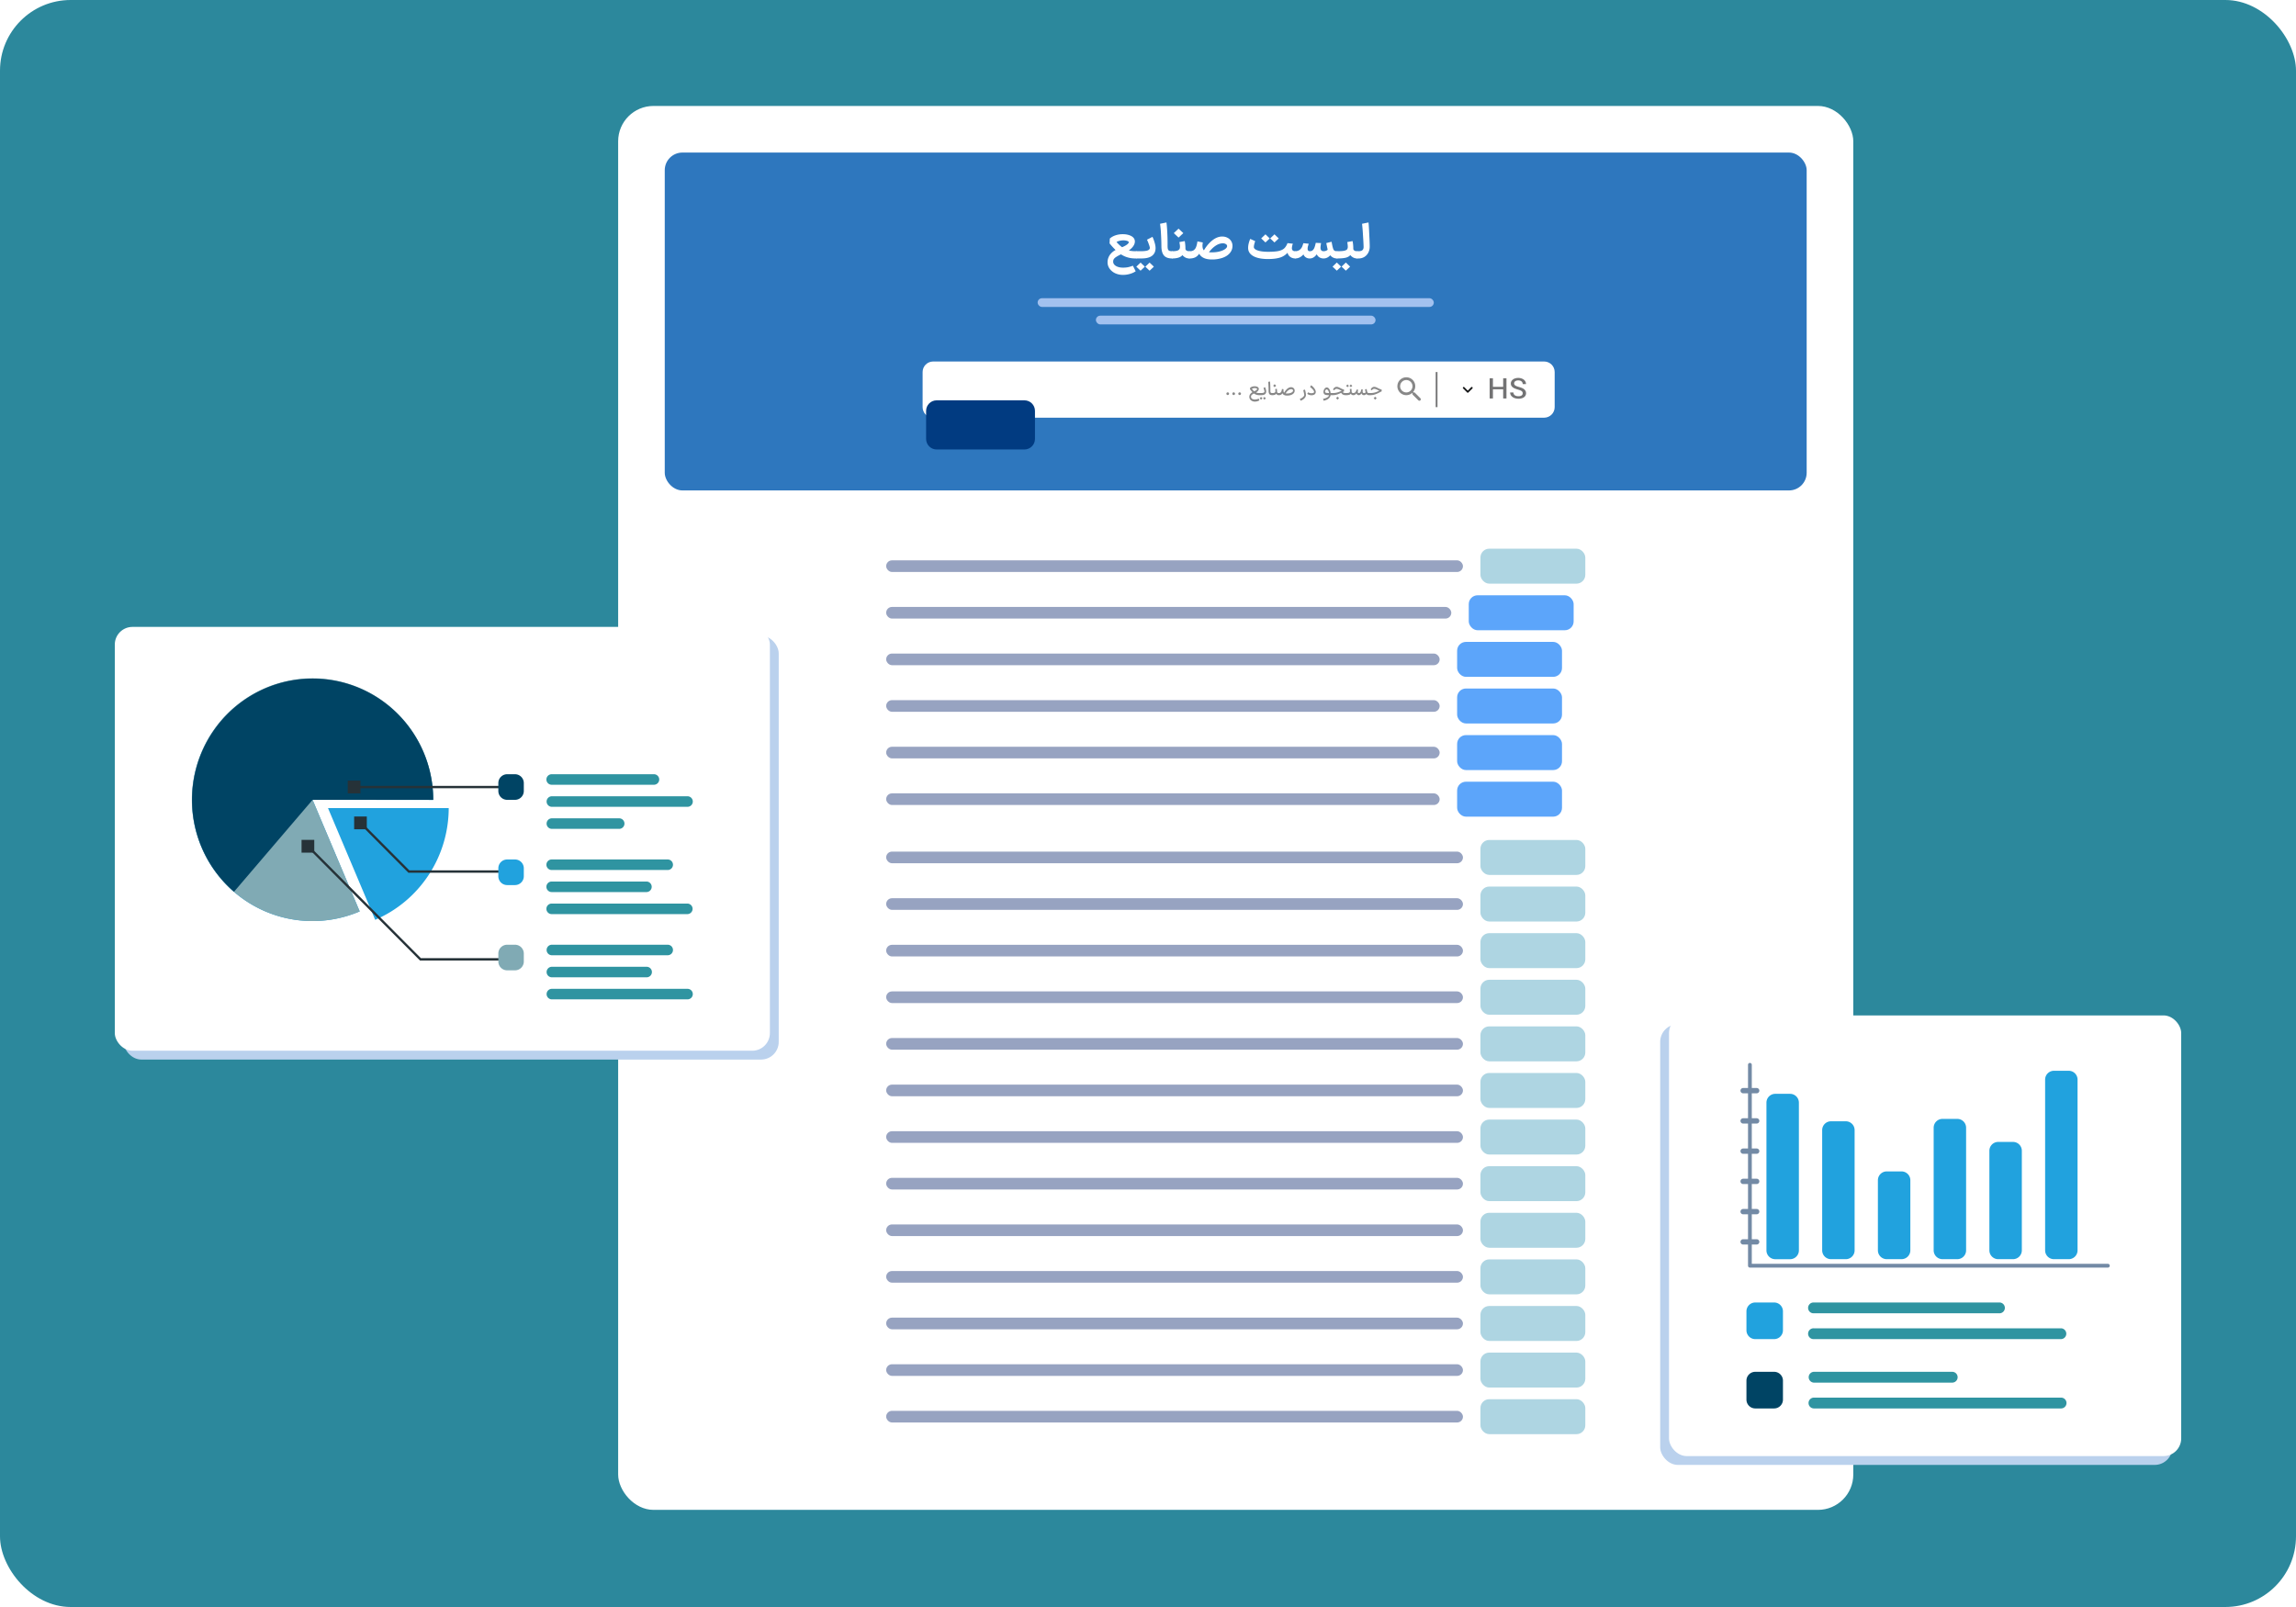 <svg width="260" height="182" viewBox="0 0 260 182" fill="none" xmlns="http://www.w3.org/2000/svg">
    <rect width="260" height="182" rx="8" fill="#2C889C"/>
    <rect x="70" y="12" width="139.867" height="159" rx="4" fill="#fff"/>
    <rect x="167.645" y="62.142" width="11.876" height="3.959" rx="1" fill="#AED5E2"/>
    <rect x="100.35" y="63.461" width="65.315" height="1.319" rx=".66" fill="#97A3C1"/>
    <rect x="166.324" y="67.419" width="11.876" height="3.959" rx="1" fill="#5CA5FA"/>
    <rect x="100.35" y="68.738" width="63.996" height="1.319" rx=".66" fill="#97A3C1"/>
    <rect x="165.006" y="72.697" width="11.876" height="3.959" rx="1" fill="#5CA5FA"/>
    <rect x="100.35" y="74.017" width="62.676" height="1.319" rx=".66" fill="#97A3C1"/>
    <rect x="165.006" y="83.254" width="11.876" height="3.959" rx="1" fill="#5CA5FA"/>
    <rect x="100.35" y="84.573" width="62.676" height="1.319" rx=".66" fill="#97A3C1"/>
    <rect x="165.006" y="77.976" width="11.876" height="3.959" rx="1" fill="#5CA5FA"/>
    <rect x="100.35" y="79.295" width="62.676" height="1.319" rx=".66" fill="#97A3C1"/>
    <rect x="165.006" y="88.531" width="11.876" height="3.959" rx="1" fill="#5CA5FA"/>
    <rect x="100.35" y="89.851" width="62.676" height="1.319" rx=".66" fill="#97A3C1"/>
    <rect x="167.645" y="95.129" width="11.876" height="3.959" rx="1" fill="#AED5E2"/>
    <rect x="100.35" y="96.448" width="65.315" height="1.319" rx=".66" fill="#97A3C1"/>
    <rect x="167.645" y="100.407" width="11.876" height="3.959" rx="1" fill="#AED5E2"/>
    <rect x="100.35" y="101.727" width="65.315" height="1.319" rx=".66" fill="#97A3C1"/>
    <rect x="167.645" y="105.685" width="11.876" height="3.959" rx="1" fill="#AED5E2"/>
    <rect x="100.35" y="107.004" width="65.315" height="1.319" rx=".66" fill="#97A3C1"/>
    <rect x="167.645" y="110.963" width="11.876" height="3.959" rx="1" fill="#AED5E2"/>
    <rect x="100.35" y="112.282" width="65.315" height="1.319" rx=".66" fill="#97A3C1"/>
    <rect x="167.645" y="116.241" width="11.876" height="3.959" rx="1" fill="#AED5E2"/>
    <rect x="100.35" y="117.561" width="65.315" height="1.319" rx=".66" fill="#97A3C1"/>
    <rect x="167.645" y="121.519" width="11.876" height="3.959" rx="1" fill="#AED5E2"/>
    <rect x="100.35" y="122.838" width="65.315" height="1.319" rx=".66" fill="#97A3C1"/>
    <rect x="167.645" y="126.797" width="11.876" height="3.959" rx="1" fill="#AED5E2"/>
    <rect x="100.35" y="128.116" width="65.315" height="1.319" rx=".66" fill="#97A3C1"/>
    <rect x="167.645" y="132.075" width="11.876" height="3.959" rx="1" fill="#AED5E2"/>
    <rect x="100.35" y="133.395" width="65.315" height="1.319" rx=".66" fill="#97A3C1"/>
    <rect x="167.645" y="137.353" width="11.876" height="3.959" rx="1" fill="#AED5E2"/>
    <rect x="100.35" y="138.672" width="65.315" height="1.319" rx=".66" fill="#97A3C1"/>
    <rect x="167.645" y="142.631" width="11.876" height="3.959" rx="1" fill="#AED5E2"/>
    <rect x="100.35" y="143.95" width="65.315" height="1.319" rx=".66" fill="#97A3C1"/>
    <rect x="167.645" y="147.909" width="11.876" height="3.959" rx="1" fill="#AED5E2"/>
    <rect x="100.35" y="149.229" width="65.315" height="1.319" rx=".66" fill="#97A3C1"/>
    <rect x="167.645" y="153.188" width="11.876" height="3.959" rx="1" fill="#AED5E2"/>
    <rect x="100.35" y="154.507" width="65.315" height="1.319" rx=".66" fill="#97A3C1"/>
    <rect x="167.645" y="158.465" width="11.876" height="3.959" rx="1" fill="#AED5E2"/>
    <rect x="100.35" y="159.784" width="65.315" height="1.319" rx=".66" fill="#97A3C1"/>
    <rect x="75.277" y="17.278" width="129.311" height="38.266" rx="2" fill="#2E77BE"/>
    <path d="m128.706 28.45.047.414-.047.407h-.117a3.05 3.05 0 0 1-1.144-.204 3.219 3.219 0 0 1-.916-.567 7.831 7.831 0 0 1-.881-.936l.029-.546c.175-.161.393-.284.653-.369.261-.084.532-.126.812-.126.334 0 .628.057.881.17.253.114.409.274.467.48a.669.669 0 0 1 .023.176c0 .25-.122.5-.367.75a2.6 2.6 0 0 1-.946.6 4.627 4.627 0 0 0-.823.413c-.206.136-.311.286-.315.451a.498.498 0 0 0 .128.413c.09.103.218.184.386.243.171.062.369.093.595.093.253 0 .473-.024.659-.071.187-.048.339-.098.456-.149l.321.628c-.168.121-.382.22-.642.297a2.79 2.79 0 0 1-.794.116c-.323 0-.619-.062-.887-.187a1.58 1.58 0 0 1-.631-.518 1.22 1.22 0 0 1-.233-.727 1.459 1.459 0 0 1 .315-.903c.148-.18.313-.323.496-.43.187-.106.403-.206.648-.297.311-.118.545-.232.7-.342.16-.114.244-.218.251-.314-.035-.062-.111-.11-.227-.143a1.393 1.393 0 0 0-.391-.05c-.14 0-.28.017-.421.05-.136.03-.254.075-.356.138.308.352.623.615.946.787.327.17.73.254 1.208.254h.117z" fill="#fff"/>
    <path d="M128.873 28.45h.28c.385 0 .658-.03.817-.093.16-.062.239-.158.239-.286-.004-.081-.048-.236-.134-.463a5.159 5.159 0 0 0-.187-.463l.619-.32c.078.155.156.36.233.618.078.253.117.475.117.666-.004.375-.138.663-.403.865-.264.198-.655.297-1.173.297h-.408v-.82zm.286 1.29.484.462-.321.303-.163.154-.245-.231-.24-.226.485-.463zm1.021 0 .485.462-.321.303-.164.154-.245-.231-.239-.226.484-.463zm-1.517-.469-.047-.407.047-.413h.286v.82h-.286zM132.089 25.195c.039.268.07.632.093 1.09.024.456.035.878.035 1.268v.21c-.003.186.006.328.03.423.023.096.07.164.14.204.074.04.186.06.338.06h.029l.047.414-.047.407h-.029c-.428 0-.737-.115-.928-.347-.187-.231-.28-.584-.28-1.057a26.596 26.596 0 0 0-.047-1.372 11.33 11.33 0 0 0-.105-1.151l.724-.149z" fill="#fff"/>
    <path d="M132.698 28.45h.035c.296 0 .51-.029.642-.087.136-.06.214-.155.233-.287a1.09 1.09 0 0 0 .012-.138c0-.088-.01-.189-.029-.303a7.624 7.624 0 0 1-.035-.22l.607-.11c.05.272.076.575.076.909a.286.286 0 0 0 .128.165.568.568 0 0 0 .309.072h.035l.047.413-.047.407h-.035a.952.952 0 0 1-.502-.137 1.087 1.087 0 0 1-.356-.358l.158.016a.911.911 0 0 1-.467.364c-.202.077-.461.115-.776.115h-.035v-.82zm.222-2.048.542-.507.537.507-.181.17c-.116.114-.235.226-.356.336l-.542-.506z" fill="#fff"/>
    <path d="M134.647 28.45h.082a.8.8 0 0 0 .443-.11.773.773 0 0 0 .269-.352c.066-.162.118-.378.157-.65l.607.121c-.023.143-.035.27-.035.38 0 .268.076.46.228.573.156.114.422.17.799.17.339 0 .642-.034.911-.104.272-.073.482-.165.63-.275.148-.11.222-.22.222-.33 0-.089-.045-.162-.134-.221a.606.606 0 0 0-.362-.094c-.311 0-.63.127-.957.38-.327.254-.621.608-.882 1.063l-.466-.336c.299-.583.647-1.042 1.044-1.377.397-.334.796-.5 1.197-.5.222 0 .42.045.595.137a1.008 1.008 0 0 1 .572.914c0 .312-.099.586-.298.82-.198.236-.474.416-.828.54a3.622 3.622 0 0 1-1.209.188c-.715 0-1.194-.217-1.435-.65-.117.176-.261.31-.432.402a1.377 1.377 0 0 1-.636.132h-.082v-.82zM143.592 29.337a10.182 10.182 0 0 1-.006-.407c0-.184.002-.322.006-.413.51 0 .904-.03 1.185-.088.284-.063.5-.162.647-.298.148-.136.273-.334.374-.595l.607.066a1.563 1.563 0 0 0-.111.502c0 .23.128.347.385.347l.047.407-.047.413a1 1 0 0 1-.443-.099.863.863 0 0 1-.327-.286.747.747 0 0 1-.117-.413l.117.022a1.895 1.895 0 0 1-.911.66c-.365.122-.834.182-1.406.182zm-1.453-2.027c-.102.298-.152.522-.152.672 0 .1.062.19.187.27.128.081.315.145.56.193.249.048.55.072.904.072a5.1 5.1 0 0 1 .012.407c0 .184-.004.322-.012.413-.696.004-1.245-.095-1.645-.297-.397-.202-.613-.485-.648-.848a1.065 1.065 0 0 1-.006-.133c0-.157.023-.328.07-.512.047-.183.103-.347.169-.49l.561.253zm1.161-.77.484.462c-.105.103-.212.204-.321.303l-.163.154-.239-.231-.245-.226.484-.463zm1.021 0 .485.462c-.105.103-.212.204-.321.303l-.164.154-.239-.231-.245-.226.484-.463z" fill="#fff"/>
    <path d="m149.867 29.271-.047-.407.047-.413h.018c.128 0 .245-.03.35-.088.109-.063.167-.136.175-.22l.525.06a1.198 1.198 0 0 1-.175.54c-.097.161-.224.29-.379.385a.914.914 0 0 1-.496.143h-.018zm1.576-.82.041.413-.047.407h-.029a.964.964 0 0 1-.619-.209 1.298 1.298 0 0 1-.391-.595c-.035-.11-.105-.422-.21-.936l.601-.154c.043.235.078.413.105.534.031.121.059.216.082.286.031.085.08.149.146.193.07.04.165.06.286.06h.035zm-3.134.82-.047-.407.047-.413h.029c.198 0 .352-.101.461-.303.074-.14.14-.355.198-.645l.602.028a3.44 3.44 0 0 0-.065.518c0 .268.119.402.356.402h.012l.047.413-.047.407h-.012a.868.868 0 0 1-.531-.16.84.84 0 0 1-.303-.451l.146-.011c-.238.415-.531.622-.882.622h-.011zm-1.669 0-.047-.407.047-.413h.029c.12 0 .239-.024.356-.072a.667.667 0 0 0 .262-.187.927.927 0 0 0 .187-.298c.043-.11.082-.227.117-.352l.607.06a5.246 5.246 0 0 1-.064.22 1.156 1.156 0 0 0-.059.342c0 .191.082.287.245.287h.012l.047.413-.047.407h-.029a.763.763 0 0 1-.438-.126.673.673 0 0 1-.262-.336c-.125.15-.269.266-.432.347-.16.077-.331.115-.514.115h-.017z" fill="#fff"/>
    <path d="M151.381 28.45h.041c.35 0 .611-.016.782-.049.171-.037.284-.09.339-.16a.487.487 0 0 0 .081-.303c0-.106-.019-.28-.058-.523l.601-.11c.055.268.082.57.082.909a.29.29 0 0 0 .128.165.54.54 0 0 0 .304.072h.035l.047.413-.047.407h-.035a.939.939 0 0 1-.496-.137 1.062 1.062 0 0 1-.356-.358l.146.027c-.105.17-.277.29-.514.364-.233.07-.58.104-1.039.104h-.041v-.82zm0 1.284.485.463c-.105.102-.212.204-.321.303l-.164.154-.239-.232-.245-.225.484-.463zm1.022 0 .484.463c-.105.102-.212.204-.321.303l-.163.154-.24-.232-.245-.225.485-.463z" fill="#fff"/>
    <path d="M153.655 28.45h.181c.203 0 .349-.038.438-.115.093-.077.14-.197.14-.358-.004-.253-.027-.7-.07-1.339a20.22 20.22 0 0 0-.105-1.294l.73-.149c.027.217.056.663.087 1.339.035.672.053 1.138.053 1.399 0 .25-.055.477-.164.683a1.208 1.208 0 0 1-.443.48 1.212 1.212 0 0 1-.648.175h-.199v-.82z" fill="#fff"/>
    <rect x="117.502" y="33.773" width="44.863" height=".99" rx=".495" fill="#A2C1EF"/>
    <rect x="124.1" y="35.751" width="31.668" height=".99" rx=".495" fill="#A2C1EF"/>
    <path d="M174.858 40.941h-69.189c-.658 0-1.192.534-1.192 1.193v3.977c0 .659.534 1.193 1.192 1.193h69.189c.659 0 1.193-.535 1.193-1.193v-3.977c0-.659-.534-1.193-1.193-1.193z" fill="#fff"/>
    <path d="M162.68 42.135v3.976" stroke="#737374" stroke-width=".2"/>
    <path d="M170.593 45.128h-.373v-1.04h-1.159v1.04h-.373V42.84h.373v.97h1.159v-.97h.373v2.29zm1.838-.589a.297.297 0 0 0-.041-.16.33.33 0 0 0-.131-.12.859.859 0 0 0-.157-.07 2.895 2.895 0 0 0-.21-.068 2.84 2.84 0 0 1-.38-.136.85.85 0 0 1-.322-.235.518.518 0 0 1-.103-.318c0-.123.036-.231.11-.325a.711.711 0 0 1 .301-.226c.13-.053.275-.08.436-.08.159.002.306.032.438.09a.74.74 0 0 1 .316.241.605.605 0 0 1 .116.367h-.373a.37.37 0 0 0-.134-.302c-.087-.075-.209-.113-.367-.113a.572.572 0 0 0-.346.093.294.294 0 0 0-.123.252c0 .105.059.19.178.257.05.028.101.051.154.07.052.02.123.043.213.069.096.027.173.052.233.073.059.02.121.046.185.078a.78.78 0 0 1 .291.238c.064.09.096.197.096.322a.531.531 0 0 1-.106.328.691.691 0 0 1-.302.216 1.208 1.208 0 0 1-.452.077c-.163 0-.316-.027-.46-.08a.834.834 0 0 1-.349-.245.594.594 0 0 1-.134-.386h.374c0 .133.05.238.151.315.102.075.242.113.418.113.153 0 .271-.03.353-.087a.29.29 0 0 0 .127-.248z" fill="#737374"/>
    <path d="m166.595 43.853-.386.386-.385-.386a.1.1 0 0 0-.141 0 .1.1 0 0 0 0 .14l.457.457a.099.099 0 0 0 .14 0l.456-.457a.099.099 0 0 0 0-.14.1.1 0 0 0-.141 0z" fill="#151617"/>
    <path d="M139.027 44.74a.15.15 0 0 1-.15-.153c0-.043.014-.078.044-.107a.143.143 0 0 1 .106-.044c.043 0 .078.014.107.044a.14.14 0 0 1 .046.106.147.147 0 0 1-.046.11.144.144 0 0 1-.107.043zm.675 0a.15.15 0 0 1-.15-.153c0-.043.014-.078.044-.107a.143.143 0 0 1 .106-.044c.043 0 .078.014.107.044a.14.14 0 0 1 .046.106.147.147 0 0 1-.046.11.144.144 0 0 1-.107.043zm.675 0a.15.15 0 0 1-.15-.153c0-.043.014-.078.044-.107a.143.143 0 0 1 .106-.044c.043 0 .078.014.107.044a.14.14 0 0 1 .046.106.147.147 0 0 1-.046.11.144.144 0 0 1-.107.043zm2.271-.226.013.12-.013.12h-.044a1.01 1.01 0 0 1-.733-.296 3.296 3.296 0 0 1-.318-.369l.007-.159a.588.588 0 0 1 .228-.135.88.88 0 0 1 .288-.048c.115 0 .215.02.301.061.086.04.139.095.159.166.008.026.011.05.011.072 0 .087-.041.172-.124.255-.083.083-.19.153-.323.211-.135.064-.24.125-.316.184-.076.056-.113.122-.111.198a.23.23 0 0 0 .048.205.36.36 0 0 0 .153.107.584.584 0 0 0 .226.041 1.012 1.012 0 0 0 .434-.1l.085.187a.701.701 0 0 1-.233.11c-.095.027-.19.04-.286.04a.696.696 0 0 1-.316-.071.57.57 0 0 1-.227-.192.475.475 0 0 1-.082-.273.522.522 0 0 1 .109-.327.68.68 0 0 1 .183-.165c.069-.044.151-.087.244-.129.12-.054.209-.102.266-.146.057-.045.083-.09.078-.133-.014-.03-.047-.052-.098-.068a.508.508 0 0 0-.17-.026.697.697 0 0 0-.174.022.41.41 0 0 0-.144.068c.087.109.168.197.244.263a.892.892 0 0 0 .257.153.94.94 0 0 0 .334.054h.044zm.035 0h.091a.88.88 0 0 0 .323-.04c.063-.03.094-.075.094-.136a.896.896 0 0 0-.046-.199 1.474 1.474 0 0 0-.072-.194l.181-.098c.029.058.057.136.085.234a.914.914 0 0 1 .044.255c0 .138-.048.242-.144.314-.096.07-.24.104-.432.104h-.124v-.24zm.015.543.105-.104.159.157a6.818 6.818 0 0 1-.159.159l-.157-.16.052-.052zm.386 0 .105-.104.159.157-.159.159-.157-.16.052-.052zm-.451-.303-.013-.12.013-.12h.072v.24h-.072zm1.183-1.55c.012.083.021.215.029.397.007.18.01.348.01.504v.096c-.001.087.003.151.011.194a.136.136 0 0 0 .059.091.288.288 0 0 0 .146.029h.011l.013.12-.013.12h-.011c-.154 0-.262-.04-.325-.12-.061-.082-.091-.21-.091-.386 0-.16-.004-.342-.013-.546a4.518 4.518 0 0 0-.033-.453l.207-.046zm.245 1.31h.018c.106 0 .185-.01.237-.032a.176.176 0 0 0 .105-.111.26.26 0 0 0 .009-.077c0-.046-.009-.123-.026-.23l.181-.038c.02.097.03.215.03.353a.154.154 0 0 0 .059.1.215.215 0 0 0 .126.035h.016l.013.12-.013.12h-.016a.31.31 0 0 1-.189-.06.364.364 0 0 1-.12-.158l.05.009a.294.294 0 0 1-.161.161.788.788 0 0 1-.301.048h-.018v-.24zm.112-.83a4.01 4.01 0 0 1 .17-.17c.056.053.113.11.17.17l-.17.17-.17-.17zm.619.83h.032c.071 0 .13-.015.175-.045a.323.323 0 0 0 .107-.149c.027-.066.049-.157.065-.27l.181.037a.952.952 0 0 0-.011.146c0 .12.031.206.094.255.064.05.168.075.312.075.132 0 .25-.016.353-.046a.644.644 0 0 0 .24-.12c.058-.05.087-.101.087-.155a.141.141 0 0 0-.059-.116.236.236 0 0 0-.157-.048.563.563 0 0 0-.36.155c-.12.102-.232.247-.333.434l-.149-.098c.114-.224.243-.399.389-.526.146-.127.292-.191.436-.191.078 0 .149.016.213.05.064.033.114.08.149.14a.369.369 0 0 1 .054.198c0 .112-.036.21-.109.294a.708.708 0 0 1-.303.196c-.128.047-.273.07-.434.07-.295 0-.475-.09-.541-.272a.436.436 0 0 1-.152.17.48.48 0 0 1-.249.056h-.03v-.24zm2.4.665a1.16 1.16 0 0 0 .255-.13.785.785 0 0 0 .181-.164.251.251 0 0 0 .067-.155c0-.06-.038-.24-.115-.54l.192-.075c.033.104.06.213.08.328.022.113.033.209.033.287 0 .134-.056.26-.168.378-.111.119-.254.211-.432.276l-.093-.205zm.938-.75c.057.031.113.056.168.077a.663.663 0 0 0 .211.028c.079 0 .143-.01.192-.03.051-.02.085-.044.1-.07a.104.104 0 0 0 .007-.042c0-.062-.037-.142-.111-.24a1.543 1.543 0 0 0-.343-.316l.118-.207c.163.12.291.249.384.384a.666.666 0 0 1 .142.375c0 .055-.01.105-.031.15a.327.327 0 0 1-.166.166.602.602 0 0 1-.27.059.805.805 0 0 1-.301-.05.715.715 0 0 1-.196-.111l.096-.172zm1.691.744c.238-.05.413-.119.525-.203a.376.376 0 0 0 .168-.314.965.965 0 0 0-.033-.248.571.571 0 0 0-.096-.208c-.04-.056-.088-.087-.144-.093-.032-.005-.063.006-.093.032a.288.288 0 0 0-.098.216c0 .03.005.055.017.072.023.035.076.058.159.07.084.012.193.017.327.017h.214l.013.12-.013.12-.268.003c-.159 0-.287-.013-.386-.038a.3.3 0 0 1-.205-.159.395.395 0 0 1-.037-.172.586.586 0 0 1 .187-.43.28.28 0 0 1 .188-.076.3.3 0 0 1 .229.114c.068.074.12.17.157.287.038.117.056.234.056.351 0 .19-.07.35-.211.48-.14.13-.334.221-.584.27l-.072-.211zm2.59-.659.013.12-.013.12h-.022a.65.65 0 0 1-.36-.091.451.451 0 0 1-.181-.266l.131-.107a.263.263 0 0 0 .122.161.49.49 0 0 0 .26.063h.05zm-1.675 0h.188c.179 0 .346-.02.501-.063.156-.042.314-.106.476-.192.045-.024.092-.047.142-.067a.889.889 0 0 1 .122-.046l.006.129a.931.931 0 0 1-.231-.033 1.503 1.503 0 0 1-.24-.098.77.77 0 0 0-.342-.107.266.266 0 0 0-.161.052.343.343 0 0 0-.107.12l-.14-.098a.61.61 0 0 1 .179-.224.386.386 0 0 1 .233-.077c.063 0 .122.011.177.033.057.02.136.057.238.109.094.048.17.084.226.107.057.023.12.042.19.056l.009.212a.53.53 0 0 0-.105.044 2.48 2.48 0 0 0-.137.072 3.35 3.35 0 0 1-.537.235 1.68 1.68 0 0 1-.521.076h-.166v-.24zm.559.58a4.01 4.01 0 0 1 .17-.17c.056.054.113.11.17.17l-.17.17-.17-.17zm1.094-.58h.017c.114 0 .202-.005.264-.015a.34.34 0 0 0 .135-.043.149.149 0 0 0 .059-.085.28.28 0 0 0 .009-.081.965.965 0 0 0-.011-.133l-.013-.094.181-.037c.02.097.03.215.03.353a.16.16 0 0 0 .057.1.215.215 0 0 0 .129.035h.015l.013.12-.013.12h-.015a.31.31 0 0 1-.19-.06.364.364 0 0 1-.12-.158l.048.009a.29.29 0 0 1-.177.163 1.28 1.28 0 0 1-.401.046h-.017v-.24zm.098-.872.104-.104.16.157a9.595 9.595 0 0 1-.16.159l-.156-.16.052-.052zm.384 0 .104-.104.159.157a6.814 6.814 0 0 1-.159.159l-.157-.16.053-.052zm1.584.872h.004c.053 0 .1-.013.142-.04.044-.03.067-.063.07-.1l.146.023a.401.401 0 0 1-.061.18.39.39 0 0 1-.129.132.326.326 0 0 1-.168.045h-.004v-.24zm.569 0 .013.12-.015.12h-.009a.349.349 0 0 1-.218-.072.426.426 0 0 1-.137-.209 3.612 3.612 0 0 1-.081-.37l.181-.049.041.223c.012.05.022.09.031.115.026.082.087.122.183.122h.011zm-1.156.24v-.24h.007a.184.184 0 0 0 .111-.034.345.345 0 0 0 .087-.107.849.849 0 0 0 .074-.273l.184.009a1.193 1.193 0 0 0-.027.216c0 .062.013.11.038.142.024.032.064.047.117.047h.005l.013.12-.013.12h-.005a.284.284 0 0 1-.2-.07.342.342 0 0 1-.098-.2l.041-.004a.518.518 0 0 1-.137.198.28.28 0 0 1-.192.076h-.005zm-.625 0-.013-.12.013-.12h.011a.314.314 0 0 0 .252-.124.427.427 0 0 0 .068-.124c.017-.045.033-.094.046-.146l.183.02a1.353 1.353 0 0 1-.024.089.577.577 0 0 0-.022.148c0 .045.009.08.026.103.019.023.048.035.088.035h.004l.013.12-.013.12h-.009a.248.248 0 0 1-.165-.057.253.253 0 0 1-.086-.153c-.095.14-.217.21-.364.21h-.008zm1.754-.24h.188c.178 0 .345-.02.501-.063.156-.042.314-.106.475-.192a1.473 1.473 0 0 1 .264-.113l.007.129a.931.931 0 0 1-.231-.033 1.503 1.503 0 0 1-.24-.098.773.773 0 0 0-.343-.107.268.268 0 0 0-.161.052.343.343 0 0 0-.107.12l-.139-.098a.6.6 0 0 1 .179-.224.384.384 0 0 1 .233-.077c.062 0 .121.011.176.033.057.02.136.057.238.109.095.048.17.084.227.107.057.023.12.042.19.056l.008.212a.552.552 0 0 0-.104.044c-.043.02-.088.044-.138.072a3.343 3.343 0 0 1-.536.235c-.157.05-.331.076-.521.076h-.166v-.24zm.558.583c.057-.06.114-.117.17-.17.057.053.114.11.17.17l-.17.17-.17-.17zM160.187 44.443h-.123l-.044-.042c.187-.218.284-.516.231-.832a1.013 1.013 0 1 0-1.171 1.171c.316.053.613-.043.831-.23l.042.043v.123l.662.662a.164.164 0 0 0 .232-.232l-.66-.663zm-.934 0a.7.7 0 1 1-.002-1.4.7.7 0 0 1 .002 1.4z" fill="#888"/>
    <g filter="url(#a)">
        <path d="M116.007 41.339h-9.941c-.659 0-1.193.534-1.193 1.193v3.18c0 .66.534 1.194 1.193 1.194h9.941c.659 0 1.193-.534 1.193-1.193v-3.181c0-.659-.534-1.193-1.193-1.193z" fill="#013B81"/>
    </g>
    <path d="M108.316 44.963c.196-.042.34-.097.432-.166a.31.31 0 0 0 .137-.258.838.838 0 0 0-.026-.204.49.49 0 0 0-.079-.17c-.034-.047-.073-.072-.118-.077-.026-.004-.052.005-.077.027a.223.223 0 0 0-.059.08.234.234 0 0 0-.022.097c0 .025.005.045.015.06.019.028.062.047.13.056.069.01.159.015.269.015h.175l.011.098-.011.099-.22.001c-.13 0-.236-.01-.317-.03a.246.246 0 0 1-.168-.13.33.33 0 0 1-.03-.142.48.48 0 0 1 .153-.353.23.23 0 0 1 .154-.062c.071 0 .133.03.188.093.056.06.099.14.129.236a.928.928 0 0 1 .047.288.516.516 0 0 1-.174.394.956.956 0 0 1-.48.222l-.059-.174zm2.126-.54.011.098-.011.099h-.018a.532.532 0 0 1-.295-.076.365.365 0 0 1-.148-.218l.107-.088a.214.214 0 0 0 .1.133.4.4 0 0 0 .213.052h.041zm-1.374 0h.154c.147 0 .284-.018.411-.052.128-.035.258-.087.391-.158a1.109 1.109 0 0 1 .216-.093l.005.106a.766.766 0 0 1-.189-.027 1.216 1.216 0 0 1-.197-.08.635.635 0 0 0-.281-.088.218.218 0 0 0-.132.043.277.277 0 0 0-.088.098l-.115-.08a.504.504 0 0 1 .147-.185.317.317 0 0 1 .192-.062c.051 0 .099.009.144.027.047.016.112.046.196.09.077.038.139.068.186.087a.885.885 0 0 0 .155.046l.007.174a1.804 1.804 0 0 0-.198.095c-.164.087-.31.151-.44.193a1.384 1.384 0 0 1-.428.063h-.136v-.197zm.458.476c.047-.05.093-.096.14-.14a3.9 3.9 0 0 1 .139.14l-.139.14-.14-.14zm.898-.476h.014c.093 0 .166-.004.217-.013a.29.29 0 0 0 .111-.036.12.12 0 0 0 .048-.07.229.229 0 0 0 .007-.066.752.752 0 0 0-.009-.109 2.232 2.232 0 0 1-.01-.077l.148-.03c.017.08.025.177.025.29a.131.131 0 0 0 .047.082c.026.02.061.029.105.029h.013l.011.098-.011.099h-.013a.254.254 0 0 1-.155-.05.3.3 0 0 1-.099-.13l.04.008a.242.242 0 0 1-.145.134 1.068 1.068 0 0 1-.33.038h-.014v-.197zm.081-.716.085-.086.131.129a5.046 5.046 0 0 1-.131.13l-.128-.13.043-.043zm.314 0 .086-.086.131.129a5.046 5.046 0 0 1-.131.13l-.128-.13.042-.043zm1.301.716h.003a.21.21 0 0 0 .117-.034c.035-.024.055-.051.057-.08l.12.017a.339.339 0 0 1-.156.256.27.27 0 0 1-.138.038h-.003v-.197zm.467 0 .011.098-.013.099h-.007a.285.285 0 0 1-.179-.06.351.351 0 0 1-.113-.171 2.987 2.987 0 0 1-.066-.305l.148-.039.034.183c.01.041.018.073.026.094.021.067.071.1.15.1h.009zm-.949.197v-.197h.006a.15.15 0 0 0 .091-.029c.026-.02.05-.05.072-.088a.707.707 0 0 0 .06-.223l.151.007a.956.956 0 0 0-.022.177c0 .051.01.09.031.116.02.027.052.04.096.04h.004l.011.098-.011.099h-.004a.231.231 0 0 1-.164-.058.283.283 0 0 1-.081-.164l.034-.004a.42.42 0 0 1-.113.163.228.228 0 0 1-.157.063h-.004zm-.513 0-.011-.099.011-.098h.009a.258.258 0 0 0 .207-.102.363.363 0 0 0 .056-.102.937.937 0 0 0 .037-.12l.151.016-.02.073a.453.453 0 0 0-.018.122c0 .037.007.065.022.084.015.02.039.029.071.029h.004l.011.098-.011.099h-.007a.204.204 0 0 1-.136-.047.203.203 0 0 1-.07-.125c-.079.114-.179.172-.299.172h-.007zm1.44-.197h.154c.146 0 .283-.018.411-.052.128-.035.258-.087.39-.158a1.214 1.214 0 0 1 .217-.093l.005.106a.768.768 0 0 1-.19-.027 1.246 1.246 0 0 1-.196-.08.635.635 0 0 0-.281-.088.223.223 0 0 0-.133.043.283.283 0 0 0-.087.098l-.115-.08a.494.494 0 0 1 .147-.185.316.316 0 0 1 .191-.062c.051 0 .1.009.145.027.047.016.112.046.195.09.078.038.14.068.186.087a.924.924 0 0 0 .156.046l.007.174a.448.448 0 0 0-.086.036 2.608 2.608 0 0 0-.113.059 2.71 2.71 0 0 1-.44.193 1.378 1.378 0 0 1-.427.063h-.136v-.197zm.458.477a3.9 3.9 0 0 1 .139-.14c.047.045.093.092.14.14l-.14.14-.139-.14z" fill="#fff"/>
    <rect x="188" y="116" width="58" height="49.907" rx="2" fill="#BAD1ED"/>
    <rect x="189" y="115" width="58" height="49.907" rx="2" fill="#fff"/>
    <path d="M200.902 147.512h-2.134a1 1 0 0 0-1 1v2.149a1 1 0 0 0 1 1h2.134a1 1 0 0 0 1-1v-2.149a1 1 0 0 0-1-1z" fill="#21A2DE"/>
    <path d="M226.419 147.512h-21.031a.613.613 0 1 0 0 1.225h21.031a.612.612 0 0 0 0-1.225zM233.399 150.436h-28.011a.613.613 0 1 0 0 1.225h28.011a.613.613 0 0 0 0-1.225z" fill="#2F94A1"/>
    <path d="M200.902 155.363h-2.134a1 1 0 0 0-1 1v2.149a1 1 0 0 0 1 1h2.134a1 1 0 0 0 1-1v-2.149a1 1 0 0 0-1-1z" fill="#004464"/>
    <path d="M221.071 155.363h-15.683a.614.614 0 0 0 0 1.225h15.683a.612.612 0 1 0 0-1.225zM233.399 158.287h-28.011a.613.613 0 0 0 0 1.225h28.011a.612.612 0 1 0 0-1.225z" fill="#2F94A1"/>
    <path d="M202.707 123.881h-1.674a1 1 0 0 0-1 1v16.729a1 1 0 0 0 1 1h1.674a1 1 0 0 0 1-1v-16.729a1 1 0 0 0-1-1zM209.017 126.99h-1.673a1 1 0 0 0-1 1v13.617a1 1 0 0 0 1 1h1.673a1 1 0 0 0 1-1V127.99a1 1 0 0 0-1-1zM215.328 132.668h-1.674a1 1 0 0 0-1 1v7.938a1 1 0 0 0 1 1h1.674a1 1 0 0 0 1-1v-7.938a1 1 0 0 0-1-1zM221.642 126.72h-1.673a1 1 0 0 0-1 1v13.886a1 1 0 0 0 1 1h1.673a1 1 0 0 0 1-1V127.72a1 1 0 0 0-1-1zM227.953 129.328h-1.674a1 1 0 0 0-1 1v11.279a1 1 0 0 0 1 1h1.674a1 1 0 0 0 1-1v-11.279a1 1 0 0 0-1-1zM234.263 121.27h-1.673a1 1 0 0 0-1 1v19.337a1 1 0 0 0 1 1h1.673a1 1 0 0 0 1-1V122.27a1 1 0 0 0-1-1z" fill="#21A2DE"/>
    <path fill-rule="evenodd" clip-rule="evenodd" d="M198.161 143.562a.21.21 0 0 1-.151-.063.212.212 0 0 1-.063-.151v-2.399h-.553a.3.3 0 1 1 0-.6h.553v-2.826h-.553a.3.3 0 1 1 0-.6h.553v-2.825h-.553a.3.3 0 1 1 0-.6h.553v-2.826h-.553a.3.3 0 1 1 0-.6h.553v-2.825h-.553a.3.3 0 0 1 0-.6h.553v-2.826h-.553a.3.3 0 1 1 0-.6h.553v-2.611a.214.214 0 1 1 .427 0v2.611h.553a.3.3 0 1 1 0 .6h-.553v2.826h.553a.3.3 0 1 1 0 .6h-.553v2.825h.553a.3.3 0 0 1 0 .6h-.553v2.826h.553a.3.3 0 1 1 0 .6h-.553v2.825h.553a.3.3 0 0 1 0 .6h-.553v2.826h.553a.3.3 0 1 1 0 .6h-.553v2.184h40.321a.214.214 0 0 1 0 .429h-40.534z" fill="#738AA5"/>
    <rect x="14" y="72" width="74.182" height="48" rx="2" fill="#BAD1ED"/>
    <rect x="13" y="71" width="74.182" height="48" rx="2" fill="#fff"/>
    <path d="M50.812 91.522a13.84 13.84 0 0 1-2.276 7.581 13.727 13.727 0 0 1-6.05 5.07l-5.341-12.65h13.667z" fill="#21A2DE"/>
    <path d="m35.394 90.58 5.342 12.65h-.027a13.589 13.589 0 0 1-11.661-.486 13.714 13.714 0 0 1-6.694-8.066 13.932 13.932 0 0 1 0-8.165 13.742 13.742 0 0 1 3.378-5.617 13.638 13.638 0 0 1 5.586-3.397c2.644-.82 5.472-.82 8.115 0a13.664 13.664 0 0 1 5.602 3.393 13.767 13.767 0 0 1 3.394 5.62c.403 1.324.61 2.7.612 4.083l-13.647-.016z" fill="#21A2DE"/>
    <path d="m35.394 90.58 5.342 12.65h-.026a13.589 13.589 0 0 1-11.661-.486 13.714 13.714 0 0 1-6.695-8.066 13.816 13.816 0 0 1 1.445-11.392 13.708 13.708 0 0 1 4.084-4.206 13.594 13.594 0 0 1 11.291-1.726 13.646 13.646 0 0 1 5.142 2.796 13.738 13.738 0 0 1 3.51 4.7 13.807 13.807 0 0 1 1.236 5.745l-13.668-.016z" fill="#80AAB4"/>
    <path d="m35.398 90.584-8.9 10.414a13.735 13.735 0 0 1-3.876-5.571 13.802 13.802 0 0 1 1.83-13.044 13.673 13.673 0 0 1 5.254-4.277 13.592 13.592 0 0 1 13.07.92 13.702 13.702 0 0 1 4.61 4.972 13.79 13.79 0 0 1 1.675 6.586H35.398z" fill="#004464"/>
    <path d="M57.877 108.781h-10.32L34.775 95.934l.185-.19 12.703 12.772h10.214v.265z" fill="#263238"/>
    <path d="M35.588 95.118h-1.44v1.448h1.44v-1.448zM57.878 98.84H46.245l-5.52-5.552.19-.185 5.441 5.471h11.522v.265z" fill="#263238"/>
    <path d="M41.538 92.472h-1.434v1.447h1.434v-1.447zM57.877 89.005H40.29v.265h17.586v-.265z" fill="#263238"/>
    <path d="M40.819 88.41h-1.44v1.448h1.44V88.41z" fill="#263238"/>
    <path d="M74.055 87.685H62.471a.596.596 0 1 0 0 1.192h11.584a.596.596 0 1 0 0-1.192zM77.857 90.182H62.471a.597.597 0 0 0 0 1.193h15.386a.596.596 0 1 0 0-1.193zM70.143 92.679H62.47a.597.597 0 0 0 0 1.193h7.672a.597.597 0 0 0 0-1.193z" fill="#2F94A1"/>
    <path d="M58.316 87.685h-.884a1 1 0 0 0-1 1v.9a1 1 0 0 0 1 1h.884a1 1 0 0 0 1-1v-.9a1 1 0 0 0-1-1z" fill="#004464"/>
    <path d="M75.61 97.339H62.472a.596.596 0 1 0 0 1.193h13.14a.596.596 0 1 0 0-1.193zM73.227 99.837H62.471a.596.596 0 1 0 0 1.193h10.756a.597.597 0 0 0 0-1.193zM77.857 102.334H62.471a.596.596 0 1 0 0 1.193h15.386a.597.597 0 0 0 0-1.193z" fill="#2F94A1"/>
    <path d="M58.316 97.339h-.884a1 1 0 0 0-1 1v.9a1 1 0 0 0 1 1h.884a1 1 0 0 0 1-1v-.9a1 1 0 0 0-1-1z" fill="#21A2DE"/>
    <path d="M75.61 106.994H62.472a.597.597 0 0 0 0 1.193h13.14a.596.596 0 1 0 0-1.193zM73.227 109.492H62.471a.597.597 0 0 0 0 1.193h10.756a.596.596 0 1 0 0-1.193zM77.857 111.989H62.471a.597.597 0 0 0 0 1.193h15.386a.596.596 0 1 0 0-1.193z" fill="#2F94A1"/>
    <path d="M58.316 106.994h-.884a1 1 0 0 0-1 1v.9a1 1 0 0 0 1 1h.884a1 1 0 0 0 1-1v-.9a1 1 0 0 0-1-1z" fill="#80AAB4"/>
    <defs>
        <filter id="a" x="80.873" y="21.339" width="60.326" height="53.567" filterUnits="userSpaceOnUse" color-interpolation-filters="sRGB">
            <feFlood flood-opacity="0" result="BackgroundImageFix"/>
            <feColorMatrix in="SourceAlpha" values="0 0 0 0 0 0 0 0 0 0 0 0 0 0 0 0 0 0 127 0" result="hardAlpha"/>
            <feOffset dy="4"/>
            <feGaussianBlur stdDeviation="12"/>
            <feColorMatrix values="0 0 0 0 0.004 0 0 0 0 0.231 0 0 0 0 0.506 0 0 0 0.12 0"/>
            <feBlend in2="BackgroundImageFix" result="effect1_dropShadow_14787_8964"/>
            <feBlend in="SourceGraphic" in2="effect1_dropShadow_14787_8964" result="shape"/>
        </filter>
    </defs>
</svg>

